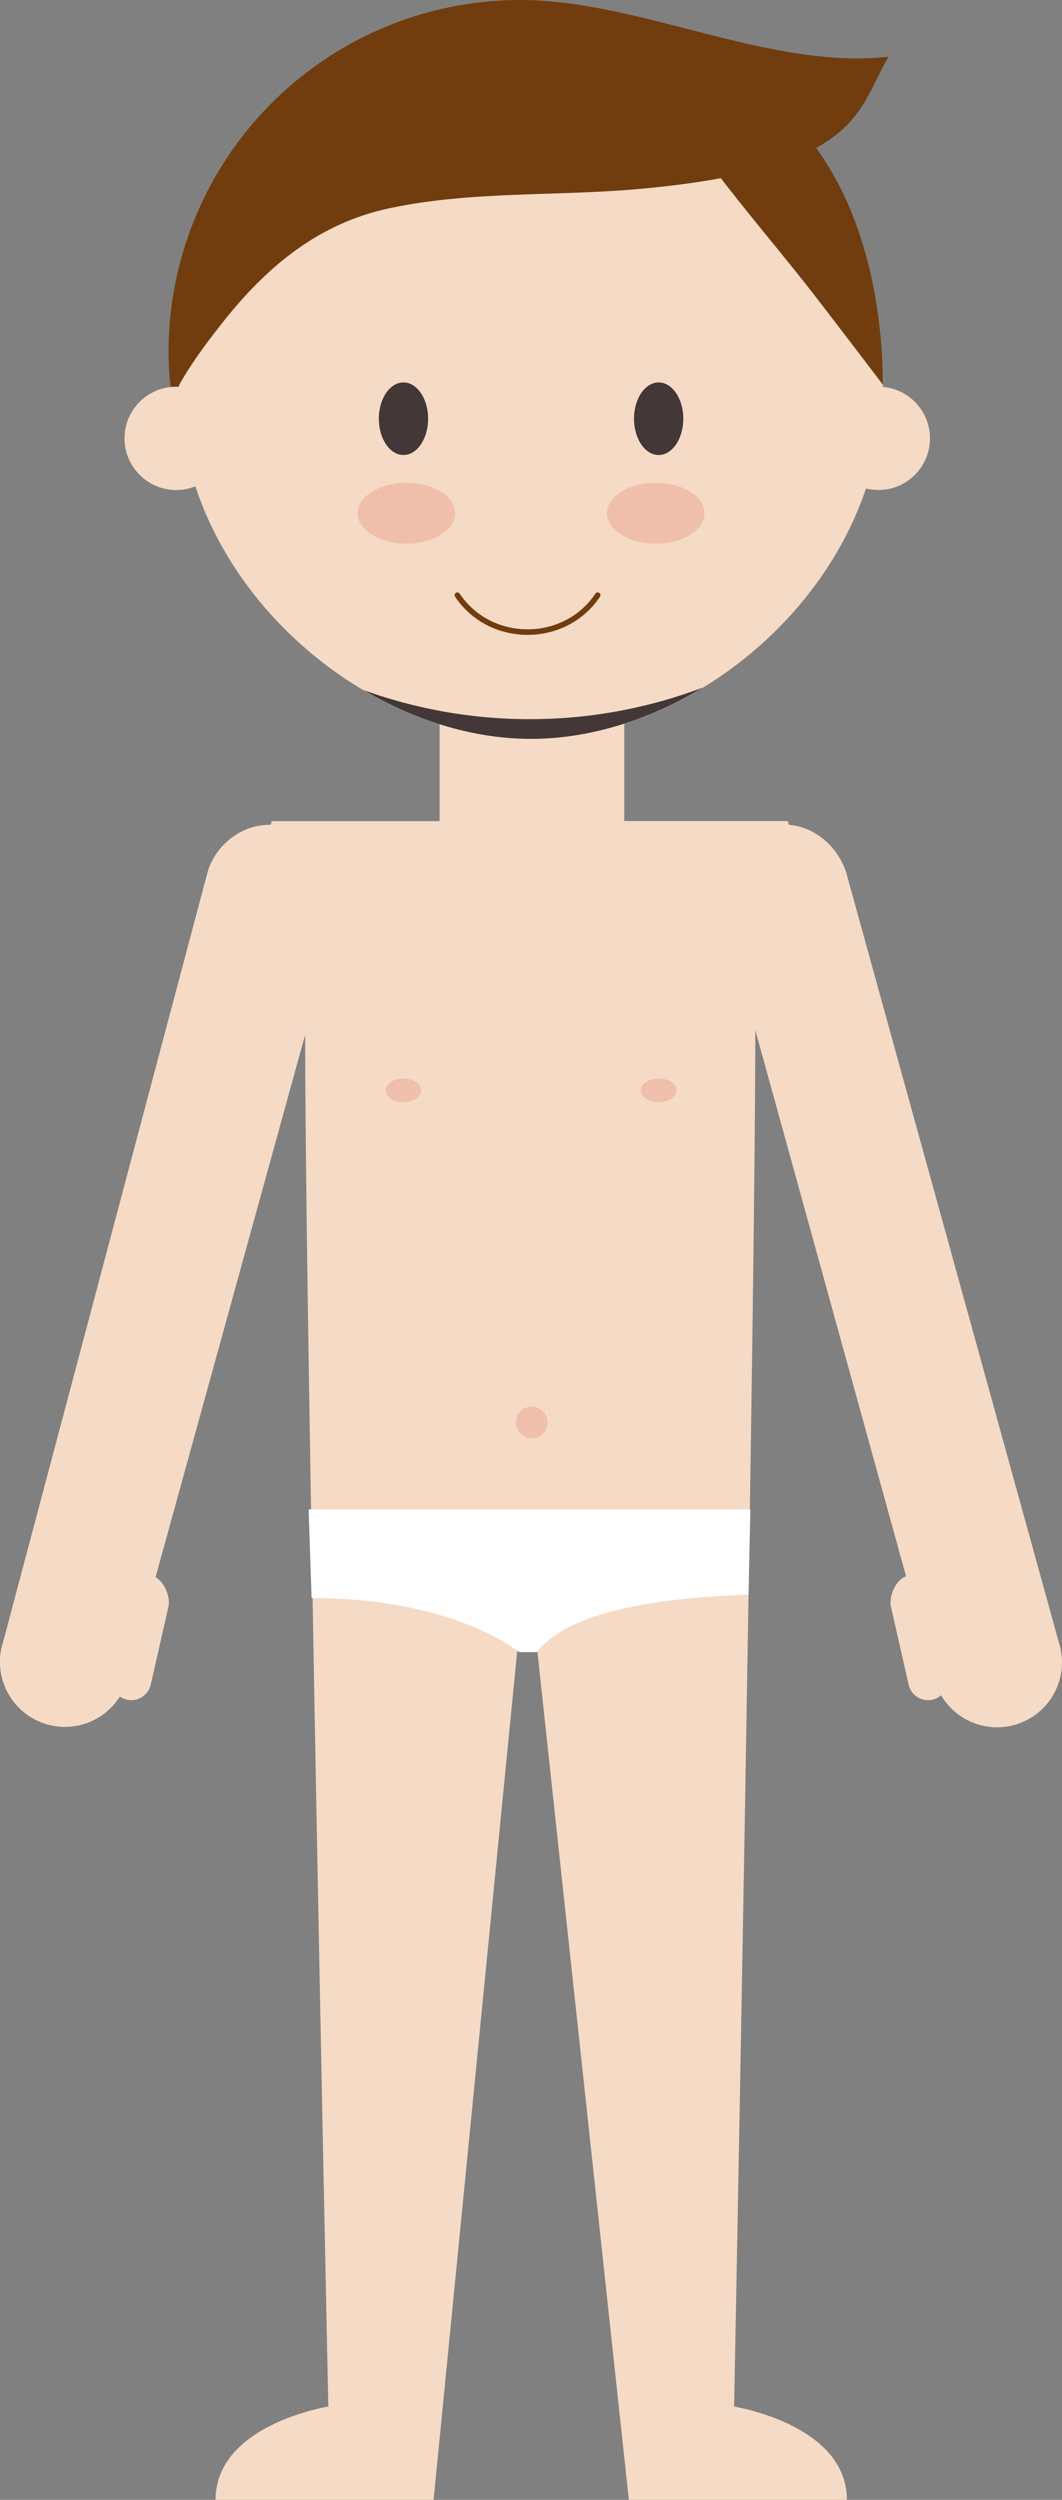 <svg xmlns="http://www.w3.org/2000/svg" viewBox="0 0 383.09 901.14"><rect x="0" y="0" width="383.09" height="901.14" fill="#808080" stroke="none"/><defs><style>.cls-1{isolation:isolate;}.cls-2{fill:#f5dac5;}.cls-3,.cls-5{fill:#433737;}.cls-3{mix-blend-mode:soft-light;}.cls-4{fill:#713d0e;}.cls-6{fill:#efbfac;}.cls-7{fill:none;stroke:#713d0e;stroke-linecap:round;stroke-linejoin:round;stroke-width:2px;}.cls-8{fill:#fff;}</style></defs><title>corpo</title><g class="cls-1"><g id="Camada_1" data-name="Camada 1"><path class="cls-2" d="M695.58,616.85l-76.7-277.5c-3.07-9.25-11.35-16.31-20.5-17-.3-.22-.51-1.38-.51-1.38h-59V272.58H472.26V321h-60.6s-.17,1.12-.46,1.31c-9.92-.12-19.21,6.62-22.5,16.54L314.88,616.6a23.43,23.43,0,1,0,44.43,14.92L423.76,398c0,102,8.36,494.51,8.36,494.51s-40.69,6.43-40.69,33.66h78.65l30.43-308.62h6.72l33.3,308.62h78.65c0-27.23-40.69-33.66-40.69-33.66s7.64-392.95,7.64-496.2l65,235.3a23.4,23.4,0,1,0,44.43-14.73Z" transform="translate(-313.68 -25)"/><path class="cls-2" d="M632.19,164.4c0,70.11-65.79,126.94-126.94,126.94S378.31,234.51,378.31,164.4a126.94,126.94,0,0,1,253.87,0Z" transform="translate(-313.68 -25)"/><path class="cls-3" d="M504.75,284.24a176.17,176.17,0,0,1-59.87-10.46c18.87,11.14,39.87,17.56,60.36,17.56,21,0,42.62-6.77,61.89-18.47A176,176,0,0,1,504.75,284.24Z" transform="translate(-313.68 -25)"/><path class="cls-4" d="M544.85,46.82a17.88,17.88,0,0,1,3.71,4.78C565,81.82,589,107.27,609.81,134.44c7.46,9.73,14.94,19.46,22.35,29.25-.31-56.21-23.82-115.36-88-120.12C564.22,41.61,544.59,45.74,544.85,46.82Z" transform="translate(-313.68 -25)"/><path class="cls-4" d="M394.3,140.86c15.66-19.74,34.23-35.29,59.64-40.74,29.77-6.38,60.71-4.28,90.92-7.06,79.78-7.33,77.86-28.44,89.37-47.62C591.08,50.24,544.47,25,501.41,25A126.93,126.93,0,0,0,374.48,151.93a112.37,112.37,0,0,0,1.3,16.77C380.55,158.69,387.52,149.41,394.3,140.86Z" transform="translate(-313.68 -25)"/><ellipse class="cls-5" cx="145.54" cy="150.94" rx="8.89" ry="13.08"/><ellipse class="cls-5" cx="237.59" cy="150.94" rx="8.89" ry="13.08"/><ellipse class="cls-6" cx="146.57" cy="185.01" rx="17.56" ry="10.97"/><ellipse class="cls-6" cx="236.55" cy="185.01" rx="17.56" ry="10.97"/><path class="cls-7" d="M529.28,239.55c-11.85,17.74-38.75,17.74-50.61,0" transform="translate(-313.68 -25)"/><circle class="cls-2" cx="316.86" cy="158.02" r="18.61"/><circle class="cls-2" cx="63.54" cy="158.02" r="18.62"/><path class="cls-2" d="M368.06,632.26a7.2,7.2,0,0,1-8.61,5.43h0a7.19,7.19,0,0,1-5.42-8.61L360.4,601c.88-3.88,3.74-12.33,7.62-11.45l.59,3.56c3.87.88,6.7,7.19,5.83,11.07Z" transform="translate(-313.68 -25)"/><path class="cls-2" d="M641.44,632.26a7.2,7.2,0,0,0,8.61,5.43h0a7.19,7.19,0,0,0,5.42-8.61L649.11,601c-.88-3.88-3.74-12.33-7.62-11.45l-.59,3.56c-3.87.88-6.7,7.19-5.83,11.07Z" transform="translate(-313.68 -25)"/><path class="cls-8" d="M425,569.1H584.36s-.67,29.53-.68,30.5-60.46-.24-76.26,20.94h-6.51s-23.14-19.48-74.82-19.48Z" transform="translate(-313.68 -25)"/><ellipse class="cls-6" cx="145.5" cy="393.04" rx="6.43" ry="4.27"/><ellipse class="cls-6" cx="237.59" cy="393.04" rx="6.43" ry="4.27"/><circle class="cls-6" cx="191.79" cy="512.75" r="5.7"/></g></g></svg>
